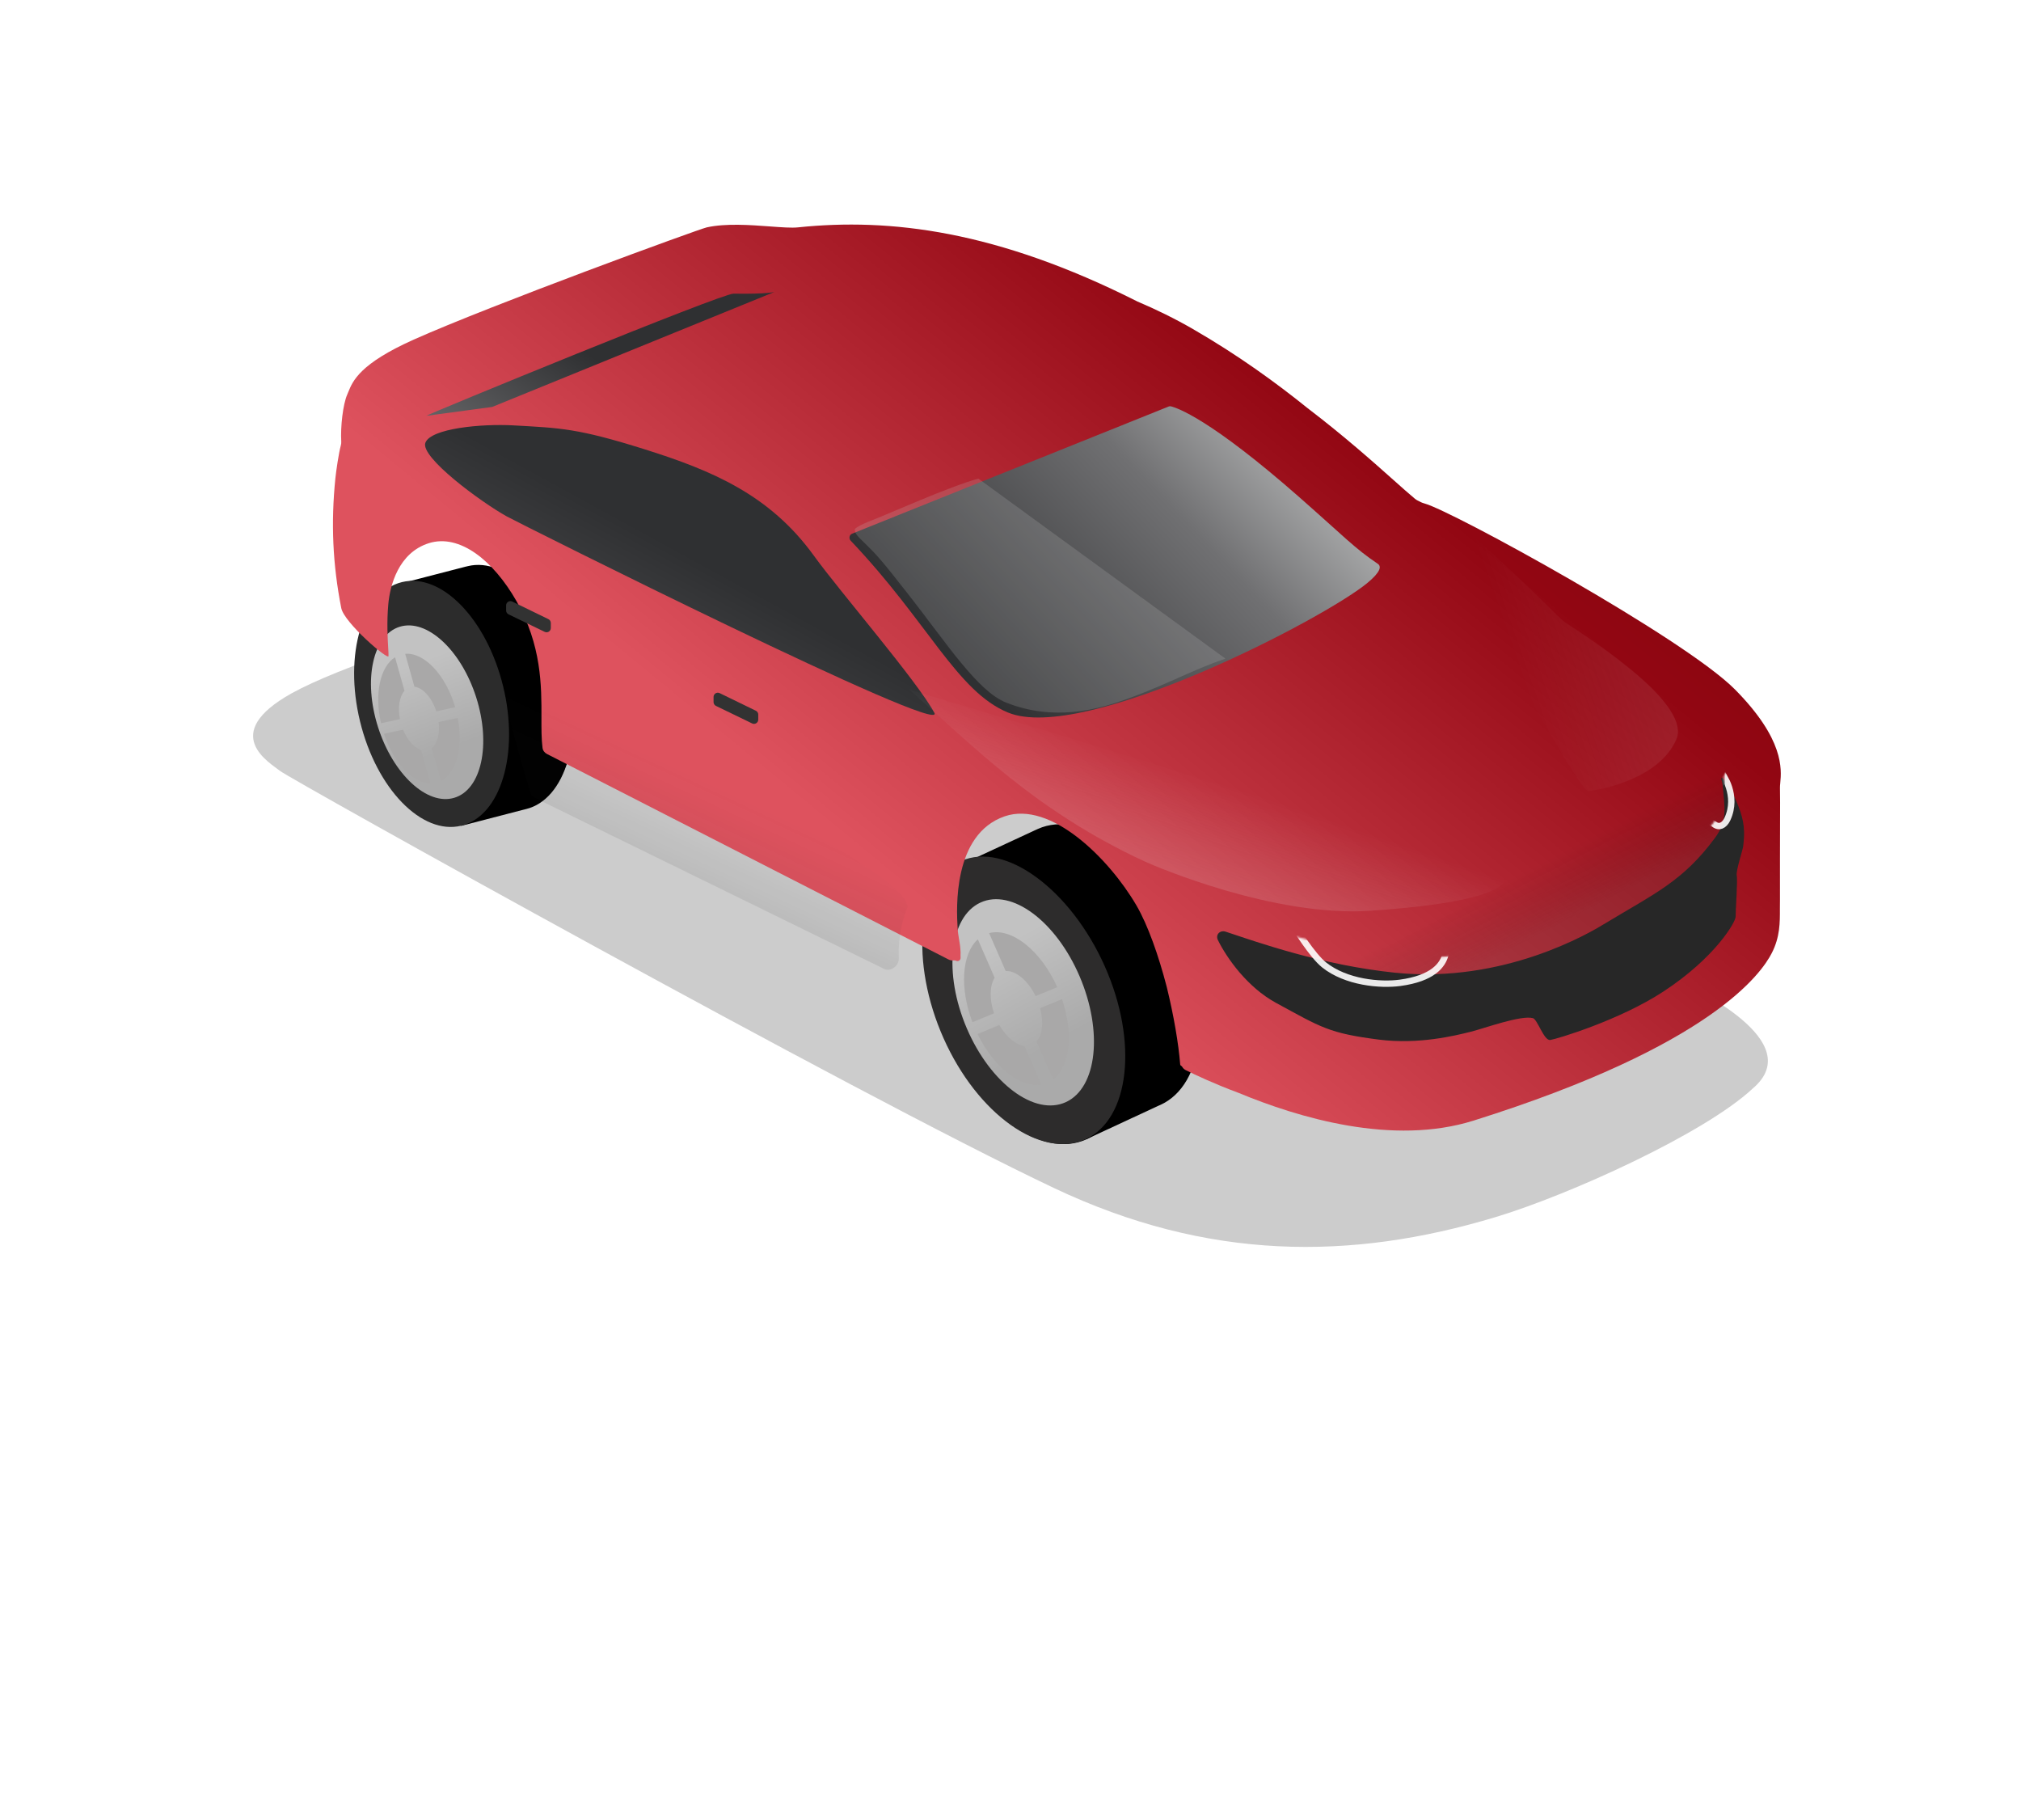 <svg width="1084" height="976" viewBox="0 0 1084 976" fill="none" xmlns="http://www.w3.org/2000/svg">
<g filter="url(#filter0_f_284_4393)">
<path d="M802.261 652.687C841.938 640.704 914.17 607.961 940.13 583.727C970.064 558.361 907.974 529.981 900.607 525.705C893.24 521.428 531.205 341.812 468.059 314.014C404.913 286.216 204.958 344.859 156.54 371.748C117.074 393.665 144.963 409.168 150.226 413.444C155.488 417.721 457.065 585.865 565.465 637.184C647.556 676.048 724.382 676.208 802.261 652.687Z" fill="black" fill-opacity="0.2"/>
</g>
<path fill-rule="evenodd" clip-rule="evenodd" d="M515.829 464.321L555.88 445.74L555.89 445.761C556.147 445.637 556.406 445.516 556.667 445.398C580.524 434.688 614.558 458.953 632.684 499.596C650.81 540.239 646.165 581.87 622.308 592.58C621.989 592.723 621.669 592.86 621.347 592.99L582.696 610.947L561.258 563.938C555.623 556.47 550.523 547.873 546.291 538.382C542.387 529.631 539.54 520.833 537.713 512.309L515.829 464.321Z" fill="black"/>
<ellipse cx="47.372" cy="80.478" rx="47.372" ry="80.478" transform="matrix(-0.912 0.409 0.408 0.914 560.185 444.541)" fill="black"/>
<g filter="url(#filter1_i_284_4393)">
<ellipse cx="35.531" cy="60.361" rx="35.531" ry="60.361" transform="matrix(-0.912 0.409 0.408 0.914 556.218 467.812)" fill="url(#paint0_linear_284_4393)"/>
</g>
<g filter="url(#filter2_di_284_4393)">
<path fill-rule="evenodd" clip-rule="evenodd" d="M550.072 494.63C555.119 497.652 560.091 502.093 564.587 507.663L554.226 525.668C552.914 524.13 551.508 522.836 550.072 521.831L550.072 494.63ZM550.072 555.57C552.148 556.343 554.188 556.447 556.005 555.75L571.168 582.101C570.436 582.57 569.669 582.986 568.867 583.346C563.219 585.881 556.658 585.274 550.072 582.159L550.072 555.57ZM547.778 580.974L547.778 554.455C546.055 553.422 544.354 551.963 542.783 550.154L532.626 567.804C537.323 573.531 542.525 578.028 547.778 580.974ZM547.778 520.488L547.778 493.356C540.86 489.819 533.918 489.015 527.984 491.678C526.328 492.422 524.82 493.405 523.463 494.599L538.745 521.156C539.269 520.696 539.852 520.318 540.491 520.031C542.681 519.048 545.225 519.282 547.778 520.488ZM521.501 549.6C524.204 555.66 527.476 561.136 531.092 565.868L541.249 548.219C540.023 546.525 538.911 544.607 537.975 542.508C537.891 542.32 537.809 542.133 537.73 541.945L520.248 546.645C520.644 547.63 521.062 548.615 521.501 549.6ZM555.747 527.624L566.109 509.618C569.587 514.243 572.735 519.56 575.351 525.424C575.889 526.631 576.394 527.838 576.868 529.045L559.165 533.804C559.07 533.578 558.973 533.352 558.872 533.126C557.974 531.113 556.914 529.266 555.747 527.624ZM519.415 544.49C516.307 536.114 514.737 527.816 514.625 520.317L535.354 532.324C535.508 534.688 536.019 537.222 536.902 539.789L519.415 544.49ZM559.984 535.962C561.034 539.052 561.545 542.093 561.543 544.841L582.219 556.818C582.394 548.977 580.914 540.147 577.682 531.205L559.984 535.962ZM582.099 559.402L561.382 547.401C560.98 550.49 559.829 553.03 557.98 554.582L573.029 580.734C578.358 576.275 581.44 568.64 582.099 559.402ZM514.647 517.676L535.335 529.66C535.476 527.068 536.099 524.785 537.179 523.034L521.78 496.275C517.357 501.235 514.931 508.801 514.647 517.676Z" fill="#4C4C4C"/>
</g>
<path fill-rule="evenodd" clip-rule="evenodd" d="M515.853 463.472L555.904 444.891L555.909 444.902C556.156 444.783 556.405 444.666 556.656 444.554C580.513 433.843 614.546 458.108 632.672 498.752C650.798 539.395 646.153 581.025 622.296 591.736C622.054 591.845 621.811 591.95 621.567 592.051L582.72 610.098L561.342 563.22C555.669 555.723 550.535 547.082 546.279 537.538C542.352 528.733 539.494 519.882 537.669 511.309L515.853 463.472Z" fill="black"/>
<path d="M506.121 556.861C524.234 597.472 558.257 621.712 582.114 611.002C605.971 600.291 610.628 558.687 592.515 518.076C574.403 477.464 539.356 451.039 515.499 461.749C491.642 472.459 488.009 516.25 506.121 556.861Z" fill="#2D2C2C"/>
<g filter="url(#filter3_i_284_4393)">
<ellipse cx="33.3" cy="58.212" rx="33.3" ry="58.212" transform="matrix(-0.908 0.42 0.394 0.919 556.113 470.047)" fill="url(#paint1_linear_284_4393)"/>
</g>
<g filter="url(#filter4_di_284_4393)">
<path fill-rule="evenodd" clip-rule="evenodd" d="M527.967 551.128C536.679 569.006 550.892 580.111 562.193 578.191L553.158 557.546C548.544 557.018 543.375 552.768 539.672 546.294L527.967 551.128ZM525.23 544.797C518.217 526.328 519.551 508.072 528.119 500.336L537.151 520.973C534.445 525.186 534.233 532.493 536.826 540.008L525.23 544.797ZM559.104 530.809C555.03 522.411 548.487 517.036 543.064 517.35L534.17 497.029C546.108 493.865 561.813 506.144 570.717 526.014L559.104 530.809ZM561.528 537.27L573.251 532.429C579.562 550.822 577.61 568.58 568.498 575.462L559.6 555.132C562.786 551.581 563.531 544.677 561.528 537.27Z" fill="#A9A8A8"/>
</g>
<path fill-rule="evenodd" clip-rule="evenodd" d="M214.889 312.906L250.181 303.776L250.187 303.799C250.411 303.737 250.636 303.679 250.863 303.623C271.832 298.475 295.874 323.255 304.563 358.97C313.252 394.685 303.296 427.811 282.327 432.959C282.018 433.034 281.709 433.104 281.399 433.166L247.432 441.973L237.011 400.641C233.533 393.725 230.659 385.968 228.626 377.612C226.751 369.904 225.745 362.318 225.529 355.107L214.889 312.906Z" fill="black"/>
<ellipse cx="39.124" cy="66.454" rx="39.124" ry="66.454" transform="matrix(-0.97 0.238 0.237 0.972 253.813 303.447)" fill="black"/>
<g filter="url(#filter5_i_284_4393)">
<ellipse cx="29.345" cy="49.843" rx="29.345" ry="49.843" transform="matrix(-0.97 0.238 0.237 0.972 247.154 321.758)" fill="url(#paint2_linear_284_4393)"/>
</g>
<g filter="url(#filter6_di_284_4393)">
<path fill-rule="evenodd" clip-rule="evenodd" d="M238.151 342.61C241.806 345.818 245.191 350.17 248.018 355.371L236.917 368.467C236.079 367.018 235.128 365.755 234.109 364.723L238.151 342.61ZM229.098 392.132C230.674 393.071 232.319 393.459 233.901 393.159L242.305 416.82C241.643 417.091 240.96 417.314 240.257 417.487C235.288 418.706 230.043 417.233 225.153 413.715L229.098 392.132ZM223.466 412.409L227.401 390.885C226.156 389.791 224.992 388.355 223.985 386.655L213.126 399.465C216.088 404.811 219.642 409.235 223.466 412.409ZM232.445 363.29L236.477 341.236C231.386 337.339 225.871 335.655 220.66 336.934C219.201 337.292 217.828 337.867 216.548 338.637L225.016 362.48C225.507 362.188 226.033 361.969 226.591 361.832C228.517 361.359 230.549 361.929 232.445 363.29ZM206.792 383.02C208.088 388.346 209.933 393.282 212.168 397.664L223.026 384.855C222.279 383.294 221.659 381.567 221.209 379.718C221.169 379.552 221.13 379.387 221.093 379.222L206.214 380.435C206.389 381.294 206.582 382.156 206.792 383.02ZM237.862 370.283L248.965 357.185C251.103 361.46 252.87 366.248 254.124 371.401C254.382 372.462 254.614 373.519 254.819 374.57L239.716 375.801C239.673 375.604 239.627 375.406 239.579 375.208C239.149 373.443 238.564 371.788 237.862 370.283ZM205.857 378.561C204.577 371.299 204.533 364.33 205.553 358.226L220.593 371.054C220.367 372.997 220.405 375.131 220.741 377.348L205.857 378.561ZM240.061 377.676C240.455 380.344 240.419 382.89 240.009 385.123L255.038 397.942C256.348 391.596 256.458 384.197 255.16 376.446L240.061 377.676ZM254.556 400.022L239.498 387.178C238.714 389.624 237.406 391.513 235.678 392.501L244.02 415.988C249.01 413.163 252.647 407.424 254.556 400.022ZM205.962 356.083L220.973 368.886C221.473 366.796 222.321 365.031 223.463 363.769L214.932 339.748C210.602 343.122 207.509 348.911 205.962 356.083Z" fill="#4C4C4C"/>
</g>
<path fill-rule="evenodd" clip-rule="evenodd" d="M214.772 313.836L250.065 304.707L250.067 304.714C250.289 304.653 250.512 304.594 250.737 304.539C271.706 299.391 295.749 324.171 304.437 359.886C313.126 395.601 303.17 428.727 282.201 433.875C282.004 433.923 281.807 433.969 281.61 434.012L247.315 442.903L236.896 401.58C233.413 394.659 230.536 386.893 228.501 378.528C226.623 370.811 225.616 363.216 225.403 355.997L214.772 313.836Z" fill="black"/>
<ellipse cx="39.559" cy="67.192" rx="39.559" ry="67.192" transform="matrix(-0.97 0.238 0.237 0.972 253.942 302.762)" fill="#2C2C2C"/>
<g filter="url(#filter7_i_284_4393)">
<g filter="url(#filter8_i_284_4393)">
<ellipse cx="27.53" cy="48.126" rx="27.53" ry="48.126" transform="matrix(-0.956 0.291 0.304 0.953 240.778 328.084)" fill="url(#paint3_linear_284_4393)"/>
</g>
<g filter="url(#filter9_di_284_4393)">
<path fill-rule="evenodd" clip-rule="evenodd" d="M209.576 390.136C214.69 405.691 225.059 416.614 234.57 416.757L229.51 398.768C225.827 397.637 222.136 393.549 219.849 387.925L209.576 390.136ZM207.999 384.462C204.375 368.592 207.588 354.096 215.528 349.061L220.591 367.059C217.919 370.088 216.918 375.899 218.167 382.274L207.999 384.462ZM237.657 378.081C235.264 370.699 230.466 365.411 225.937 364.905L220.966 347.232C231.205 346.399 242.754 358.578 247.791 375.9L237.657 378.081ZM238.929 383.82L249.169 381.617C252.175 397.305 248.476 411.266 240.162 415.476L235.193 397.81C238.237 395.441 239.675 390.038 238.929 383.82Z" fill="#A9A8A8"/>
</g>
</g>
<g filter="url(#filter10_ii_284_4393)">
<path fill-rule="evenodd" clip-rule="evenodd" d="M741.669 292.942C742.086 293.289 742.527 293.606 742.998 293.875C744.453 294.708 745.761 295.293 746.926 295.605C761.796 299.586 886.363 367.915 913.521 395.373C939.95 422.094 938.484 438.066 937.804 445.481C937.706 446.551 937.624 447.444 937.645 448.164C937.749 451.757 937.722 458.987 937.687 468.187C937.667 473.604 937.645 479.705 937.645 486.148L937.645 508.036C937.593 509.671 937.601 511.34 937.608 513.043C937.639 520.277 937.674 528.142 933.24 536.759C927.774 547.382 901.385 586.331 773.322 626.568C729.894 640.213 679.444 625.049 647.281 611.717C634.048 606.785 623.982 602.02 618.891 599.493C618.082 599.092 617.445 598.473 617.016 597.724C616.897 597.518 616.708 597.328 616.497 597.219C616.161 597.046 615.963 596.727 615.933 596.35C615.07 585.426 612.481 570.086 608.692 554.743C604.37 538.184 598.667 521.777 592.41 511.075C577.702 485.923 546.399 454.902 521.783 463.401C493.846 473.046 495.992 513.224 496.529 522.818C496.687 525.639 497.014 527.52 497.337 529.379C497.337 529.379 497.337 529.379 497.337 529.379C497.337 529.379 497.337 529.379 497.337 529.379C497.679 531.348 498.016 533.29 498.144 536.296C498.151 536.473 498.148 536.647 498.136 536.817C498.122 536.998 498.11 537.18 498.116 537.362C498.136 537.959 498.144 538.627 498.136 539.378C498.122 540.632 496.785 541.405 495.67 540.829C495.28 540.628 494.828 540.598 494.392 540.654C493.525 540.766 492.603 540.629 491.732 540.183L276.28 429.953C275.012 429.304 274.104 428.106 273.922 426.694C273.314 421.995 273.328 416.543 273.344 410.474C273.386 393.462 273.442 371.596 259.867 347.841C247.46 326.127 229.383 311.755 212.973 316.905C196.563 322.055 192.1 339.731 191.205 349.575C190.327 359.242 190.849 368.113 191.152 373.259V373.259V373.26C191.274 375.33 191.36 376.797 191.305 377.47C191.114 379.813 167.487 359.48 165.968 351.733C161.345 328.155 160.382 306.075 162.808 282.142C163.201 278.259 164.623 268.501 165.721 264.546C165.902 263.892 165.999 263.218 165.96 262.54C165.482 254.329 166.913 242.336 169.151 237.244C169.352 236.787 169.548 236.305 169.754 235.799C172.156 229.896 175.908 220.676 204.823 207.744C245.88 189.382 357.677 148.505 362.003 147.55C372.223 145.292 385.314 146.262 395.912 147.047C402.13 147.508 407.49 147.905 410.908 147.549C460.277 142.411 517.506 149.227 593.02 187.318C603.132 191.608 613.129 196.504 622.81 202.094C646.99 216.054 667.361 230.876 684.301 244.516C704.063 259.617 719.302 273.194 730.242 282.941C734.788 286.991 738.592 290.38 741.669 292.942Z" fill="url(#paint4_linear_284_4393)"/>
</g>
<g filter="url(#filter11_ddi_284_4393)">
<path d="M544.046 378.661C516.637 367.315 501.211 330.109 459.718 286.5C458.594 285.318 458.997 283.357 460.511 282.749L630.3 214.555C630.643 214.417 631.002 214.364 631.363 214.446C634.528 215.171 652.212 220.861 700.531 263.352C724.947 284.823 729.834 290.415 742.448 298.917C744.444 300.262 744.097 303.223 736.768 309.264C713.403 328.523 584.649 395.469 544.046 378.661Z" fill="url(#paint5_linear_284_4393)"/>
</g>
<g filter="url(#filter12_di_284_4393)">
<path d="M350.392 234.035C314.299 222.675 305.011 222.61 280.095 221.205C262.95 220.239 235.728 222.774 232.759 230.494C229.789 238.214 262.745 262.459 276.386 270.008C283.054 273.697 513.059 388.97 505.745 375.346C496.734 358.562 455.261 310.615 441.097 291.036C417.482 258.394 386.484 245.395 350.392 234.035Z" fill="url(#paint6_linear_284_4393)"/>
</g>
<g filter="url(#filter13_di_284_4393)">
<path d="M268.586 211.309L420.008 149.633C420.008 149.633 416.614 150.829 398.033 150.556C391.55 150.46 234.398 215.065 233.249 216.075L268.586 211.309Z" fill="url(#paint7_linear_284_4393)"/>
</g>
<g filter="url(#filter14_f_284_4393)">
<path d="M613.618 461.824C555.465 434.791 522.789 400.855 487.756 369.836C592.083 400.772 810.446 468.469 807.024 472.874C802.747 478.381 787.064 484.914 734.952 488.428C683.646 491.887 620.276 464.92 613.618 461.824Z" fill="url(#paint8_linear_284_4393)" fill-opacity="0.21"/>
</g>
<g filter="url(#filter15_f_284_4393)">
<path d="M838.175 332.786C834.871 330.069 793.352 287.038 762.265 265.616C787.961 315.764 846.545 424.765 851.993 424.22C858.804 423.538 889.965 417.702 899.144 396.499C908.181 375.624 842.306 336.183 838.175 332.786Z" fill="url(#paint9_linear_284_4393)" fill-opacity="0.13"/>
</g>
<g filter="url(#filter16_di_284_4393)">
<path d="M406.706 380.943C406.706 380.062 406.203 379.258 405.411 378.873L386.016 369.439C384.493 368.698 382.724 369.807 382.724 371.502L382.724 374.22C382.724 375.102 383.228 375.908 384.022 376.292L403.417 385.688C404.94 386.425 406.706 385.317 406.706 383.623L406.706 380.943Z" fill="#323232"/>
</g>
<g filter="url(#filter17_di_284_4393)">
<path d="M295.448 331.83C295.448 330.949 294.945 330.144 294.153 329.759L274.757 320.325C273.235 319.585 271.466 320.693 271.466 322.388L271.466 325.107C271.466 325.989 271.97 326.794 272.763 327.179L292.159 336.575C293.682 337.312 295.447 336.203 295.447 334.51L295.448 331.83Z" fill="#323232"/>
</g>
<g filter="url(#filter18_f_284_4393)">
<path d="M474.239 519.599L286.844 427.852C285.698 427.291 284.839 426.286 284.473 425.063C279.397 408.123 270.224 376.019 270.032 369.225C269.782 360.402 494.345 467.241 486.484 487.203C482.604 497.056 481.773 506.665 482.093 513.911C482.269 517.893 477.819 521.351 474.239 519.599Z" fill="url(#paint10_linear_284_4393)" fill-opacity="0.12"/>
</g>
<path d="M657.298 353.23L524.756 256.662C509.576 260.773 475.032 276.239 468.449 278.712C459.921 281.916 458.503 283.701 458.503 283.701C458.503 286.276 459.818 287.403 463.958 291.427C469.893 297.196 472.406 299.851 487.11 318.627C508.285 345.666 524.397 370.824 539.846 376.861C552.137 381.664 571.306 385.864 598.585 376.861C622.969 368.814 637.978 359.721 657.298 353.23Z" fill="#C4C4C4" fill-opacity="0.2"/>
<g opacity="0.17" filter="url(#filter19_f_284_4393)">
<path d="M892.335 429.742C856.222 458.32 775.884 499.171 740.013 505.401" stroke="url(#paint11_linear_284_4393)" stroke-width="75.745" stroke-linecap="round" stroke-linejoin="round"/>
</g>
<g filter="url(#filter20_ddii_284_4393)">
<path d="M919.908 440.165C926.863 430.772 924.948 423.255 923.92 411.469C923.889 411.114 923.805 410.739 923.697 410.399C920.747 401.188 933.876 420.513 935.251 433.894C935.706 438.332 935.421 440.578 935.005 444.674C934.815 446.548 930.961 457.987 931.533 460.457C932.105 462.926 930.848 479.947 930.935 482.52C931.021 485.092 920.281 504.233 892.065 522.694C868.626 538.03 834.972 548.096 831.522 548.592C828.072 549.089 824.691 537.513 822.186 536.873C815.632 535.199 796.271 542.313 789.043 544.131C780.609 546.251 760.931 551.141 739.424 548.378C712.822 544.96 708.751 541.936 684.296 528.617C669.12 520.351 658.065 504.797 653.239 494.999C651.811 492.1 654.388 489.506 657.454 490.524C674.648 496.237 709.268 508.519 748.296 512.521C807.003 518.541 853.373 490.637 860.016 486.626C887.942 469.764 902.609 463.529 919.908 440.165Z" fill="#272727"/>
</g>
<mask id="mask0_284_4393" style="mask-type:alpha" maskUnits="userSpaceOnUse" x="652" y="413" width="287" height="137">
<path d="M919.906 440.048C924.955 433.219 925.646 425.365 924.681 418.233C924.055 413.611 928.56 411.107 930.844 415.173C935.473 423.413 937.499 430.354 938.104 434.298C938.561 438.735 938.454 441.553 938.04 445.649C937.851 447.523 930.97 457.862 931.543 460.331C932.117 462.801 930.871 479.822 930.959 482.395C931.048 484.967 920.32 504.115 892.116 522.594C868.686 537.945 835.039 548.033 831.589 548.531C828.139 549.03 824.751 537.456 822.246 536.818C815.691 535.149 796.334 542.275 789.107 544.097C780.675 546.223 760.999 551.125 739.49 548.376C712.886 544.975 708.814 541.953 684.35 528.65C669.169 520.394 658.104 504.847 653.272 495.052C651.842 492.154 654.417 489.558 657.484 490.575C674.681 496.277 709.309 508.536 748.34 512.513C807.051 518.495 853.403 490.562 860.044 486.546C887.958 469.667 902.622 463.423 919.906 440.048Z" fill="#999999"/>
</mask>
<g mask="url(#mask0_284_4393)">
<g filter="url(#filter21_d_284_4393)">
<path d="M694.961 498.296L773.539 499.48C773.753 500.106 774.02 500.996 774.24 502.074C774.699 504.313 774.946 507.283 774.183 510.352C773.429 513.385 771.675 516.585 768.002 519.335C764.301 522.107 758.566 524.484 749.767 525.665C744.546 526.366 737.318 526.34 729.891 524.931C722.458 523.52 714.95 520.747 709.06 516.051C705.881 513.516 701.966 508.496 698.767 503.951C697.251 501.797 695.927 499.795 694.961 498.296Z" stroke="white" stroke-opacity="0.9" stroke-width="3.415"/>
</g>
<g filter="url(#filter22_d_284_4393)">
<path d="M924.048 415.756C924.752 417.022 925.603 418.793 926.282 420.929C927.709 425.417 928.358 431.445 925.381 437.854C924.539 439.667 923.352 440.853 922.165 441.333C921.075 441.774 919.753 441.721 918.229 440.568C917.115 439.725 915.589 439.397 914.224 439.26C912.797 439.118 911.243 439.158 909.839 439.265C909.362 439.301 908.897 439.346 908.454 439.394L924.048 415.756Z" stroke="white" stroke-opacity="0.9" stroke-width="3.415"/>
</g>
</g>
<defs>
<filter id="filter0_f_284_4393" x="125.752" y="296.713" width="832.481" height="381.99" filterUnits="userSpaceOnUse" color-interpolation-filters="sRGB">
<feFlood flood-opacity="0" result="BackgroundImageFix"/>
<feBlend mode="normal" in="SourceGraphic" in2="BackgroundImageFix" result="shape"/>
<feGaussianBlur stdDeviation="5" result="effect1_foregroundBlur_284_4393"/>
</filter>
<filter id="filter1_i_284_4393" x="507.736" y="480.459" width="81.361" height="114.104" filterUnits="userSpaceOnUse" color-interpolation-filters="sRGB">
<feFlood flood-opacity="0" result="BackgroundImageFix"/>
<feBlend mode="normal" in="SourceGraphic" in2="BackgroundImageFix" result="shape"/>
<feColorMatrix in="SourceAlpha" type="matrix" values="0 0 0 0 0 0 0 0 0 0 0 0 0 0 0 0 0 0 127 0" result="hardAlpha"/>
<feMorphology radius="1.148" operator="erode" in="SourceAlpha" result="effect1_innerShadow_284_4393"/>
<feOffset/>
<feGaussianBlur stdDeviation="0.574"/>
<feComposite in2="hardAlpha" operator="arithmetic" k2="-1" k3="1"/>
<feColorMatrix type="matrix" values="0 0 0 0 0 0 0 0 0 0 0 0 0 0 0 0 0 0 0.25 0"/>
<feBlend mode="normal" in2="shape" result="effect1_innerShadow_284_4393"/>
</filter>
<filter id="filter2_di_284_4393" x="511.182" y="489.87" width="71.739" height="97.349" filterUnits="userSpaceOnUse" color-interpolation-filters="sRGB">
<feFlood flood-opacity="0" result="BackgroundImageFix"/>
<feColorMatrix in="SourceAlpha" type="matrix" values="0 0 0 0 0 0 0 0 0 0 0 0 0 0 0 0 0 0 127 0" result="hardAlpha"/>
<feOffset dy="0.459"/>
<feGaussianBlur stdDeviation="0.344"/>
<feColorMatrix type="matrix" values="0 0 0 0 1 0 0 0 0 1 0 0 0 0 1 0 0 0 0.41 0"/>
<feBlend mode="normal" in2="BackgroundImageFix" result="effect1_dropShadow_284_4393"/>
<feBlend mode="normal" in="SourceGraphic" in2="effect1_dropShadow_284_4393" result="shape"/>
<feColorMatrix in="SourceAlpha" type="matrix" values="0 0 0 0 0 0 0 0 0 0 0 0 0 0 0 0 0 0 127 0" result="hardAlpha"/>
<feOffset dx="-3.443" dy="2.295"/>
<feGaussianBlur stdDeviation="1.721"/>
<feComposite in2="hardAlpha" operator="arithmetic" k2="-1" k3="1"/>
<feColorMatrix type="matrix" values="0 0 0 0 0 0 0 0 0 0 0 0 0 0 0 0 0 0 0.25 0"/>
<feBlend mode="normal" in2="shape" result="effect2_innerShadow_284_4393"/>
</filter>
<filter id="filter3_i_284_4393" x="510.879" y="482.209" width="75.926" height="110.598" filterUnits="userSpaceOnUse" color-interpolation-filters="sRGB">
<feFlood flood-opacity="0" result="BackgroundImageFix"/>
<feBlend mode="normal" in="SourceGraphic" in2="BackgroundImageFix" result="shape"/>
<feColorMatrix in="SourceAlpha" type="matrix" values="0 0 0 0 0 0 0 0 0 0 0 0 0 0 0 0 0 0 127 0" result="hardAlpha"/>
<feMorphology radius="2.846" operator="erode" in="SourceAlpha" result="effect1_innerShadow_284_4393"/>
<feOffset/>
<feGaussianBlur stdDeviation="1.423"/>
<feComposite in2="hardAlpha" operator="arithmetic" k2="-1" k3="1"/>
<feColorMatrix type="matrix" values="0 0 0 0 0 0 0 0 0 0 0 0 0 0 0 0 0 0 0.25 0"/>
<feBlend mode="normal" in2="shape" result="effect1_innerShadow_284_4393"/>
</filter>
<filter id="filter4_di_284_4393" x="517.085" y="496.291" width="61.059" height="84.542" filterUnits="userSpaceOnUse" color-interpolation-filters="sRGB">
<feFlood flood-opacity="0" result="BackgroundImageFix"/>
<feColorMatrix in="SourceAlpha" type="matrix" values="0 0 0 0 0 0 0 0 0 0 0 0 0 0 0 0 0 0 127 0" result="hardAlpha"/>
<feOffset dy="0.971"/>
<feGaussianBlur stdDeviation="0.607"/>
<feColorMatrix type="matrix" values="0 0 0 0 1 0 0 0 0 1 0 0 0 0 1 0 0 0 0.59 0"/>
<feBlend mode="normal" in2="BackgroundImageFix" result="effect1_dropShadow_284_4393"/>
<feBlend mode="normal" in="SourceGraphic" in2="effect1_dropShadow_284_4393" result="shape"/>
<feColorMatrix in="SourceAlpha" type="matrix" values="0 0 0 0 0 0 0 0 0 0 0 0 0 0 0 0 0 0 127 0" result="hardAlpha"/>
<feOffset dx="-3.64" dy="2.427"/>
<feGaussianBlur stdDeviation="1.82"/>
<feComposite in2="hardAlpha" operator="arithmetic" k2="-1" k3="1"/>
<feColorMatrix type="matrix" values="0 0 0 0 0 0 0 0 0 0 0 0 0 0 0 0 0 0 0.25 0"/>
<feBlend mode="normal" in2="shape" result="effect2_innerShadow_284_4393"/>
</filter>
<filter id="filter5_i_284_4393" x="199.637" y="328.24" width="61.661" height="97.947" filterUnits="userSpaceOnUse" color-interpolation-filters="sRGB">
<feFlood flood-opacity="0" result="BackgroundImageFix"/>
<feBlend mode="normal" in="SourceGraphic" in2="BackgroundImageFix" result="shape"/>
<feColorMatrix in="SourceAlpha" type="matrix" values="0 0 0 0 0 0 0 0 0 0 0 0 0 0 0 0 0 0 127 0" result="hardAlpha"/>
<feMorphology radius="0.948" operator="erode" in="SourceAlpha" result="effect1_innerShadow_284_4393"/>
<feOffset/>
<feGaussianBlur stdDeviation="0.474"/>
<feComposite in2="hardAlpha" operator="arithmetic" k2="-1" k3="1"/>
<feColorMatrix type="matrix" values="0 0 0 0 0 0 0 0 0 0 0 0 0 0 0 0 0 0 0.25 0"/>
<feBlend mode="normal" in2="shape" result="effect1_innerShadow_284_4393"/>
</filter>
<filter id="filter6_di_284_4393" x="201.994" y="336.322" width="54.654" height="83.481" filterUnits="userSpaceOnUse" color-interpolation-filters="sRGB">
<feFlood flood-opacity="0" result="BackgroundImageFix"/>
<feColorMatrix in="SourceAlpha" type="matrix" values="0 0 0 0 0 0 0 0 0 0 0 0 0 0 0 0 0 0 127 0" result="hardAlpha"/>
<feOffset dy="0.379"/>
<feGaussianBlur stdDeviation="0.284"/>
<feColorMatrix type="matrix" values="0 0 0 0 1 0 0 0 0 1 0 0 0 0 1 0 0 0 0.41 0"/>
<feBlend mode="normal" in2="BackgroundImageFix" result="effect1_dropShadow_284_4393"/>
<feBlend mode="normal" in="SourceGraphic" in2="effect1_dropShadow_284_4393" result="shape"/>
<feColorMatrix in="SourceAlpha" type="matrix" values="0 0 0 0 0 0 0 0 0 0 0 0 0 0 0 0 0 0 127 0" result="hardAlpha"/>
<feOffset dx="-2.843" dy="1.895"/>
<feGaussianBlur stdDeviation="1.422"/>
<feComposite in2="hardAlpha" operator="arithmetic" k2="-1" k3="1"/>
<feColorMatrix type="matrix" values="0 0 0 0 0 0 0 0 0 0 0 0 0 0 0 0 0 0 0.25 0"/>
<feBlend mode="normal" in2="shape" result="effect2_innerShadow_284_4393"/>
</filter>
<filter id="filter7_i_284_4393" x="198.991" y="335.404" width="60.239" height="93.166" filterUnits="userSpaceOnUse" color-interpolation-filters="sRGB">
<feFlood flood-opacity="0" result="BackgroundImageFix"/>
<feBlend mode="normal" in="SourceGraphic" in2="BackgroundImageFix" result="shape"/>
<feColorMatrix in="SourceAlpha" type="matrix" values="0 0 0 0 0 0 0 0 0 0 0 0 0 0 0 0 0 0 127 0" result="hardAlpha"/>
<feMorphology radius="2.846" operator="erode" in="SourceAlpha" result="effect1_innerShadow_284_4393"/>
<feOffset/>
<feGaussianBlur stdDeviation="1.423"/>
<feComposite in2="hardAlpha" operator="arithmetic" k2="-1" k3="1"/>
<feColorMatrix type="matrix" values="0 0 0 0 0 0 0 0 0 0 0 0 0 0 0 0 0 0 0.25 0"/>
<feBlend mode="normal" in2="shape" result="effect1_innerShadow_284_4393"/>
</filter>
<filter id="filter8_i_284_4393" x="198.991" y="335.404" width="60.239" height="93.166" filterUnits="userSpaceOnUse" color-interpolation-filters="sRGB">
<feFlood flood-opacity="0" result="BackgroundImageFix"/>
<feBlend mode="normal" in="SourceGraphic" in2="BackgroundImageFix" result="shape"/>
<feColorMatrix in="SourceAlpha" type="matrix" values="0 0 0 0 0 0 0 0 0 0 0 0 0 0 0 0 0 0 127 0" result="hardAlpha"/>
<feMorphology radius="0.853" operator="erode" in="SourceAlpha" result="effect1_innerShadow_284_4393"/>
<feOffset/>
<feGaussianBlur stdDeviation="0.426"/>
<feComposite in2="hardAlpha" operator="arithmetic" k2="-1" k3="1"/>
<feColorMatrix type="matrix" values="0 0 0 0 0 0 0 0 0 0 0 0 0 0 0 0 0 0 0.25 0"/>
<feBlend mode="normal" in2="shape" result="effect1_innerShadow_284_4393"/>
</filter>
<filter id="filter9_di_284_4393" x="202.877" y="346.949" width="48.542" height="72.236" filterUnits="userSpaceOnUse" color-interpolation-filters="sRGB">
<feFlood flood-opacity="0" result="BackgroundImageFix"/>
<feColorMatrix in="SourceAlpha" type="matrix" values="0 0 0 0 0 0 0 0 0 0 0 0 0 0 0 0 0 0 127 0" result="hardAlpha"/>
<feOffset dy="0.971"/>
<feGaussianBlur stdDeviation="0.607"/>
<feColorMatrix type="matrix" values="0 0 0 0 1 0 0 0 0 1 0 0 0 0 1 0 0 0 0.59 0"/>
<feBlend mode="normal" in2="BackgroundImageFix" result="effect1_dropShadow_284_4393"/>
<feBlend mode="normal" in="SourceGraphic" in2="effect1_dropShadow_284_4393" result="shape"/>
<feColorMatrix in="SourceAlpha" type="matrix" values="0 0 0 0 0 0 0 0 0 0 0 0 0 0 0 0 0 0 127 0" result="hardAlpha"/>
<feOffset dx="-3.64" dy="2.427"/>
<feGaussianBlur stdDeviation="1.82"/>
<feComposite in2="hardAlpha" operator="arithmetic" k2="-1" k3="1"/>
<feColorMatrix type="matrix" values="0 0 0 0 0 0 0 0 0 0 0 0 0 0 0 0 0 0 0.25 0"/>
<feBlend mode="normal" in2="shape" result="effect2_innerShadow_284_4393"/>
</filter>
<filter id="filter10_ii_284_4393" x="161.518" y="123.279" width="793.639" height="508.647" filterUnits="userSpaceOnUse" color-interpolation-filters="sRGB">
<feFlood flood-opacity="0" result="BackgroundImageFix"/>
<feBlend mode="normal" in="SourceGraphic" in2="BackgroundImageFix" result="shape"/>
<feColorMatrix in="SourceAlpha" type="matrix" values="0 0 0 0 0 0 0 0 0 0 0 0 0 0 0 0 0 0 127 0" result="hardAlpha"/>
<feOffset dx="17.076" dy="-22.768"/>
<feGaussianBlur stdDeviation="68.305"/>
<feComposite in2="hardAlpha" operator="arithmetic" k2="-1" k3="1"/>
<feColorMatrix type="matrix" values="0 0 0 0 0 0 0 0 0 0 0 0 0 0 0 0 0 0 0.07 0"/>
<feBlend mode="normal" in2="shape" result="effect1_innerShadow_284_4393"/>
<feColorMatrix in="SourceAlpha" type="matrix" values="0 0 0 0 0 0 0 0 0 0 0 0 0 0 0 0 0 0 127 0" result="hardAlpha"/>
<feOffset dy="-2.846"/>
<feGaussianBlur stdDeviation="5.692"/>
<feComposite in2="hardAlpha" operator="arithmetic" k2="-1" k3="1"/>
<feColorMatrix type="matrix" values="0 0 0 0 0 0 0 0 0 0 0 0 0 0 0 0 0 0 0.09 0"/>
<feBlend mode="normal" in2="effect1_innerShadow_284_4393" result="effect2_innerShadow_284_4393"/>
</filter>
<filter id="filter11_ddi_284_4393" x="454.484" y="210.963" width="291.303" height="173.821" filterUnits="userSpaceOnUse" color-interpolation-filters="sRGB">
<feFlood flood-opacity="0" result="BackgroundImageFix"/>
<feColorMatrix in="SourceAlpha" type="matrix" values="0 0 0 0 0 0 0 0 0 0 0 0 0 0 0 0 0 0 127 0" result="hardAlpha"/>
<feOffset dx="-2.295" dy="1.148"/>
<feGaussianBlur stdDeviation="1.148"/>
<feColorMatrix type="matrix" values="0 0 0 0 1 0 0 0 0 1 0 0 0 0 1 0 0 0 0.28 0"/>
<feBlend mode="normal" in2="BackgroundImageFix" result="effect1_dropShadow_284_4393"/>
<feColorMatrix in="SourceAlpha" type="matrix" values="0 0 0 0 0 0 0 0 0 0 0 0 0 0 0 0 0 0 127 0" result="hardAlpha"/>
<feOffset dy="-1.148"/>
<feGaussianBlur stdDeviation="1.148"/>
<feColorMatrix type="matrix" values="0 0 0 0 1 0 0 0 0 1 0 0 0 0 1 0 0 0 0.56 0"/>
<feBlend mode="normal" in2="effect1_dropShadow_284_4393" result="effect2_dropShadow_284_4393"/>
<feBlend mode="normal" in="SourceGraphic" in2="effect2_dropShadow_284_4393" result="shape"/>
<feColorMatrix in="SourceAlpha" type="matrix" values="0 0 0 0 0 0 0 0 0 0 0 0 0 0 0 0 0 0 127 0" result="hardAlpha"/>
<feOffset dx="-1.148" dy="3.443"/>
<feGaussianBlur stdDeviation="1.721"/>
<feComposite in2="hardAlpha" operator="arithmetic" k2="-1" k3="1"/>
<feColorMatrix type="matrix" values="0 0 0 0 0 0 0 0 0 0 0 0 0 0 0 0 0 0 0.75 0"/>
<feBlend mode="normal" in2="shape" result="effect3_innerShadow_284_4393"/>
</filter>
<filter id="filter12_di_284_4393" x="227.98" y="221.01" width="279.123" height="160.046" filterUnits="userSpaceOnUse" color-interpolation-filters="sRGB">
<feFlood flood-opacity="0" result="BackgroundImageFix"/>
<feColorMatrix in="SourceAlpha" type="matrix" values="0 0 0 0 0 0 0 0 0 0 0 0 0 0 0 0 0 0 127 0" result="hardAlpha"/>
<feOffset dy="1.187"/>
<feGaussianBlur stdDeviation="0.593"/>
<feColorMatrix type="matrix" values="0 0 0 0 0.925 0 0 0 0 0.925 0 0 0 0 0.925 0 0 0 0.37 0"/>
<feBlend mode="normal" in2="BackgroundImageFix" result="effect1_dropShadow_284_4393"/>
<feBlend mode="normal" in="SourceGraphic" in2="effect1_dropShadow_284_4393" result="shape"/>
<feColorMatrix in="SourceAlpha" type="matrix" values="0 0 0 0 0 0 0 0 0 0 0 0 0 0 0 0 0 0 127 0" result="hardAlpha"/>
<feOffset dx="-4.591" dy="5.738"/>
<feGaussianBlur stdDeviation="2.295"/>
<feComposite in2="hardAlpha" operator="arithmetic" k2="-1" k3="1"/>
<feColorMatrix type="matrix" values="0 0 0 0 0 0 0 0 0 0 0 0 0 0 0 0 0 0 0.8 0"/>
<feBlend mode="normal" in2="shape" result="effect2_innerShadow_284_4393"/>
</filter>
<filter id="filter13_di_284_4393" x="228.659" y="149.633" width="192.536" height="71.032" filterUnits="userSpaceOnUse" color-interpolation-filters="sRGB">
<feFlood flood-opacity="0" result="BackgroundImageFix"/>
<feColorMatrix in="SourceAlpha" type="matrix" values="0 0 0 0 0 0 0 0 0 0 0 0 0 0 0 0 0 0 127 0" result="hardAlpha"/>
<feOffset dy="1.187"/>
<feGaussianBlur stdDeviation="0.593"/>
<feColorMatrix type="matrix" values="0 0 0 0 0.925 0 0 0 0 0.925 0 0 0 0 0.925 0 0 0 0.37 0"/>
<feBlend mode="normal" in2="BackgroundImageFix" result="effect1_dropShadow_284_4393"/>
<feBlend mode="normal" in="SourceGraphic" in2="effect1_dropShadow_284_4393" result="shape"/>
<feColorMatrix in="SourceAlpha" type="matrix" values="0 0 0 0 0 0 0 0 0 0 0 0 0 0 0 0 0 0 127 0" result="hardAlpha"/>
<feOffset dx="-4.591" dy="5.738"/>
<feGaussianBlur stdDeviation="2.295"/>
<feComposite in2="hardAlpha" operator="arithmetic" k2="-1" k3="1"/>
<feColorMatrix type="matrix" values="0 0 0 0 0 0 0 0 0 0 0 0 0 0 0 0 0 0 0.8 0"/>
<feBlend mode="normal" in2="shape" result="effect2_innerShadow_284_4393"/>
</filter>
<filter id="filter14_f_284_4393" x="455.622" y="337.702" width="383.576" height="183.167" filterUnits="userSpaceOnUse" color-interpolation-filters="sRGB">
<feFlood flood-opacity="0" result="BackgroundImageFix"/>
<feBlend mode="normal" in="SourceGraphic" in2="BackgroundImageFix" result="shape"/>
<feGaussianBlur stdDeviation="16.067" result="effect1_foregroundBlur_284_4393"/>
</filter>
<filter id="filter15_f_284_4393" x="741.608" y="244.958" width="179.045" height="199.923" filterUnits="userSpaceOnUse" color-interpolation-filters="sRGB">
<feFlood flood-opacity="0" result="BackgroundImageFix"/>
<feBlend mode="normal" in="SourceGraphic" in2="BackgroundImageFix" result="shape"/>
<feGaussianBlur stdDeviation="10.329" result="effect1_foregroundBlur_284_4393"/>
</filter>
<filter id="filter16_di_284_4393" x="382.155" y="368.067" width="25.12" height="20.699" filterUnits="userSpaceOnUse" color-interpolation-filters="sRGB">
<feFlood flood-opacity="0" result="BackgroundImageFix"/>
<feColorMatrix in="SourceAlpha" type="matrix" values="0 0 0 0 0 0 0 0 0 0 0 0 0 0 0 0 0 0 127 0" result="hardAlpha"/>
<feOffset dy="-0.569"/>
<feGaussianBlur stdDeviation="0.285"/>
<feColorMatrix type="matrix" values="0 0 0 0 0.788 0 0 0 0 0.788 0 0 0 0 0.788 0 0 0 0.19 0"/>
<feBlend mode="normal" in2="BackgroundImageFix" result="effect1_dropShadow_284_4393"/>
<feBlend mode="normal" in="SourceGraphic" in2="effect1_dropShadow_284_4393" result="shape"/>
<feColorMatrix in="SourceAlpha" type="matrix" values="0 0 0 0 0 0 0 0 0 0 0 0 0 0 0 0 0 0 127 0" result="hardAlpha"/>
<feOffset dy="2.846"/>
<feGaussianBlur stdDeviation="1.423"/>
<feComposite in2="hardAlpha" operator="arithmetic" k2="-1" k3="1"/>
<feColorMatrix type="matrix" values="0 0 0 0 0 0 0 0 0 0 0 0 0 0 0 0 0 0 0.74 0"/>
<feBlend mode="normal" in2="shape" result="effect2_innerShadow_284_4393"/>
</filter>
<filter id="filter17_di_284_4393" x="270.897" y="318.953" width="25.12" height="20.699" filterUnits="userSpaceOnUse" color-interpolation-filters="sRGB">
<feFlood flood-opacity="0" result="BackgroundImageFix"/>
<feColorMatrix in="SourceAlpha" type="matrix" values="0 0 0 0 0 0 0 0 0 0 0 0 0 0 0 0 0 0 127 0" result="hardAlpha"/>
<feOffset dy="-0.569"/>
<feGaussianBlur stdDeviation="0.285"/>
<feColorMatrix type="matrix" values="0 0 0 0 0.788 0 0 0 0 0.788 0 0 0 0 0.788 0 0 0 0.19 0"/>
<feBlend mode="normal" in2="BackgroundImageFix" result="effect1_dropShadow_284_4393"/>
<feBlend mode="normal" in="SourceGraphic" in2="effect1_dropShadow_284_4393" result="shape"/>
<feColorMatrix in="SourceAlpha" type="matrix" values="0 0 0 0 0 0 0 0 0 0 0 0 0 0 0 0 0 0 127 0" result="hardAlpha"/>
<feOffset dy="2.846"/>
<feGaussianBlur stdDeviation="1.423"/>
<feComposite in2="hardAlpha" operator="arithmetic" k2="-1" k3="1"/>
<feColorMatrix type="matrix" values="0 0 0 0 0 0 0 0 0 0 0 0 0 0 0 0 0 0 0.74 0"/>
<feBlend mode="normal" in2="shape" result="effect2_innerShadow_284_4393"/>
</filter>
<filter id="filter18_f_284_4393" x="263.146" y="361.823" width="230.426" height="165.129" filterUnits="userSpaceOnUse" color-interpolation-filters="sRGB">
<feFlood flood-opacity="0" result="BackgroundImageFix"/>
<feBlend mode="normal" in="SourceGraphic" in2="BackgroundImageFix" result="shape"/>
<feGaussianBlur stdDeviation="3.443" result="effect1_foregroundBlur_284_4393"/>
</filter>
<filter id="filter19_f_284_4393" x="690.658" y="380.393" width="251.028" height="174.363" filterUnits="userSpaceOnUse" color-interpolation-filters="sRGB">
<feFlood flood-opacity="0" result="BackgroundImageFix"/>
<feBlend mode="normal" in="SourceGraphic" in2="BackgroundImageFix" result="shape"/>
<feGaussianBlur stdDeviation="5.738" result="effect1_foregroundBlur_284_4393"/>
</filter>
<filter id="filter20_ddii_284_4393" x="651.406" y="405.855" width="285.506" height="153.194" filterUnits="userSpaceOnUse" color-interpolation-filters="sRGB">
<feFlood flood-opacity="0" result="BackgroundImageFix"/>
<feColorMatrix in="SourceAlpha" type="matrix" values="0 0 0 0 0 0 0 0 0 0 0 0 0 0 0 0 0 0 127 0" result="hardAlpha"/>
<feOffset dy="1.071"/>
<feGaussianBlur stdDeviation="0.714"/>
<feColorMatrix type="matrix" values="0 0 0 0 0 0 0 0 0 0 0 0 0 0 0 0 0 0 0.57 0"/>
<feBlend mode="normal" in2="BackgroundImageFix" result="effect1_dropShadow_284_4393"/>
<feColorMatrix in="SourceAlpha" type="matrix" values="0 0 0 0 0 0 0 0 0 0 0 0 0 0 0 0 0 0 127 0" result="hardAlpha"/>
<feOffset dy="-0.714"/>
<feGaussianBlur stdDeviation="0.714"/>
<feColorMatrix type="matrix" values="0 0 0 0 0 0 0 0 0 0 0 0 0 0 0 0 0 0 1 0"/>
<feBlend mode="normal" in2="effect1_dropShadow_284_4393" result="effect2_dropShadow_284_4393"/>
<feBlend mode="normal" in="SourceGraphic" in2="effect2_dropShadow_284_4393" result="shape"/>
<feColorMatrix in="SourceAlpha" type="matrix" values="0 0 0 0 0 0 0 0 0 0 0 0 0 0 0 0 0 0 127 0" result="hardAlpha"/>
<feOffset dy="9.846"/>
<feGaussianBlur stdDeviation="10.034"/>
<feComposite in2="hardAlpha" operator="arithmetic" k2="-1" k3="1"/>
<feColorMatrix type="matrix" values="0 0 0 0 0 0 0 0 0 0 0 0 0 0 0 0 0 0 1 0"/>
<feBlend mode="normal" in2="shape" result="effect3_innerShadow_284_4393"/>
<feColorMatrix in="SourceAlpha" type="matrix" values="0 0 0 0 0 0 0 0 0 0 0 0 0 0 0 0 0 0 127 0" result="hardAlpha"/>
<feOffset dy="-1.073"/>
<feGaussianBlur stdDeviation="1.073"/>
<feComposite in2="hardAlpha" operator="arithmetic" k2="-1" k3="1"/>
<feColorMatrix type="matrix" values="0 0 0 0 0 0 0 0 0 0 0 0 0 0 0 0 0 0 1 0"/>
<feBlend mode="normal" in2="effect3_innerShadow_284_4393" result="effect4_innerShadow_284_4393"/>
</filter>
<filter id="filter21_d_284_4393" x="691.561" y="496.541" width="87.372" height="34.109" filterUnits="userSpaceOnUse" color-interpolation-filters="sRGB">
<feFlood flood-opacity="0" result="BackgroundImageFix"/>
<feColorMatrix in="SourceAlpha" type="matrix" values="0 0 0 0 0 0 0 0 0 0 0 0 0 0 0 0 0 0 127 0" result="hardAlpha"/>
<feOffset dx="1.138" dy="1.414"/>
<feGaussianBlur stdDeviation="0.707"/>
<feColorMatrix type="matrix" values="0 0 0 0 1 0 0 0 0 1 0 0 0 0 1 0 0 0 0.24 0"/>
<feBlend mode="normal" in2="BackgroundImageFix" result="effect1_dropShadow_284_4393"/>
<feBlend mode="normal" in="SourceGraphic" in2="effect1_dropShadow_284_4393" result="shape"/>
</filter>
<filter id="filter22_d_284_4393" x="904.641" y="412.609" width="27.104" height="33.516" filterUnits="userSpaceOnUse" color-interpolation-filters="sRGB">
<feFlood flood-opacity="0" result="BackgroundImageFix"/>
<feColorMatrix in="SourceAlpha" type="matrix" values="0 0 0 0 0 0 0 0 0 0 0 0 0 0 0 0 0 0 127 0" result="hardAlpha"/>
<feOffset dx="1.138" dy="1.414"/>
<feGaussianBlur stdDeviation="0.707"/>
<feColorMatrix type="matrix" values="0 0 0 0 1 0 0 0 0 1 0 0 0 0 1 0 0 0 0.24 0"/>
<feBlend mode="normal" in2="BackgroundImageFix" result="effect1_dropShadow_284_4393"/>
<feBlend mode="normal" in="SourceGraphic" in2="effect1_dropShadow_284_4393" result="shape"/>
</filter>
<linearGradient id="paint0_linear_284_4393" x1="83.809" y1="92.08" x2="87.983" y2="30.004" gradientUnits="userSpaceOnUse">
<stop stop-color="#3F3F3F"/>
<stop offset="1" stop-color="#5C5C5C"/>
</linearGradient>
<linearGradient id="paint1_linear_284_4393" x1="78.546" y1="88.8" x2="82.687" y2="28.951" gradientUnits="userSpaceOnUse">
<stop stop-color="#AAAAAA"/>
<stop offset="1" stop-color="#C2C2C2"/>
</linearGradient>
<linearGradient id="paint2_linear_284_4393" x1="69.218" y1="76.034" x2="72.663" y2="24.776" gradientUnits="userSpaceOnUse">
<stop stop-color="#3F3F3F"/>
<stop offset="1" stop-color="#5C5C5C"/>
</linearGradient>
<linearGradient id="paint3_linear_284_4393" x1="64.936" y1="73.415" x2="68.36" y2="23.935" gradientUnits="userSpaceOnUse">
<stop stop-color="#AAAAAA"/>
<stop offset="1" stop-color="#C2C2C2"/>
</linearGradient>
<linearGradient id="paint4_linear_284_4393" x1="599.148" y1="609.142" x2="955.069" y2="175.446" gradientUnits="userSpaceOnUse">
<stop stop-color="#DE525E"/>
<stop offset="0.605" stop-color="#920612"/>
<stop offset="1" stop-color="#70010A"/>
</linearGradient>
<linearGradient id="paint5_linear_284_4393" x1="632.509" y1="67.265" x2="429.725" y2="259.108" gradientUnits="userSpaceOnUse">
<stop stop-color="#E8EAE9"/>
<stop offset="0.498" stop-color="#707072"/>
<stop offset="1" stop-color="#2F3032"/>
</linearGradient>
<linearGradient id="paint6_linear_284_4393" x1="299.591" y1="709.969" x2="493.33" y2="355.929" gradientUnits="userSpaceOnUse">
<stop stop-color="#E8EAE9"/>
<stop offset="0.498" stop-color="#707072"/>
<stop offset="1" stop-color="#2F3032"/>
</linearGradient>
<linearGradient id="paint7_linear_284_4393" x1="216.963" y1="344.067" x2="324.989" y2="185.988" gradientUnits="userSpaceOnUse">
<stop stop-color="#E8EAE9"/>
<stop offset="0.498" stop-color="#707072"/>
<stop offset="1" stop-color="#2F3032"/>
</linearGradient>
<linearGradient id="paint8_linear_284_4393" x1="636.858" y1="495.623" x2="662.028" y2="422.056" gradientUnits="userSpaceOnUse">
<stop stop-color="#ECEAEA"/>
<stop offset="1" stop-color="white" stop-opacity="0"/>
</linearGradient>
<linearGradient id="paint9_linear_284_4393" x1="922.826" y1="364.554" x2="827.869" y2="397.69" gradientUnits="userSpaceOnUse">
<stop stop-color="#ECEAEA"/>
<stop offset="1" stop-color="white" stop-opacity="0"/>
</linearGradient>
<linearGradient id="paint10_linear_284_4393" x1="411.052" y1="508.228" x2="439.624" y2="447.449" gradientUnits="userSpaceOnUse">
<stop stop-color="#040404"/>
<stop offset="1" stop-color="#3C3C3C" stop-opacity="0"/>
</linearGradient>
<linearGradient id="paint11_linear_284_4393" x1="818.512" y1="504.598" x2="801.542" y2="471.601" gradientUnits="userSpaceOnUse">
<stop stop-color="#4B4B4B"/>
<stop offset="0.899" stop-opacity="0"/>
</linearGradient>
</defs>
</svg>
